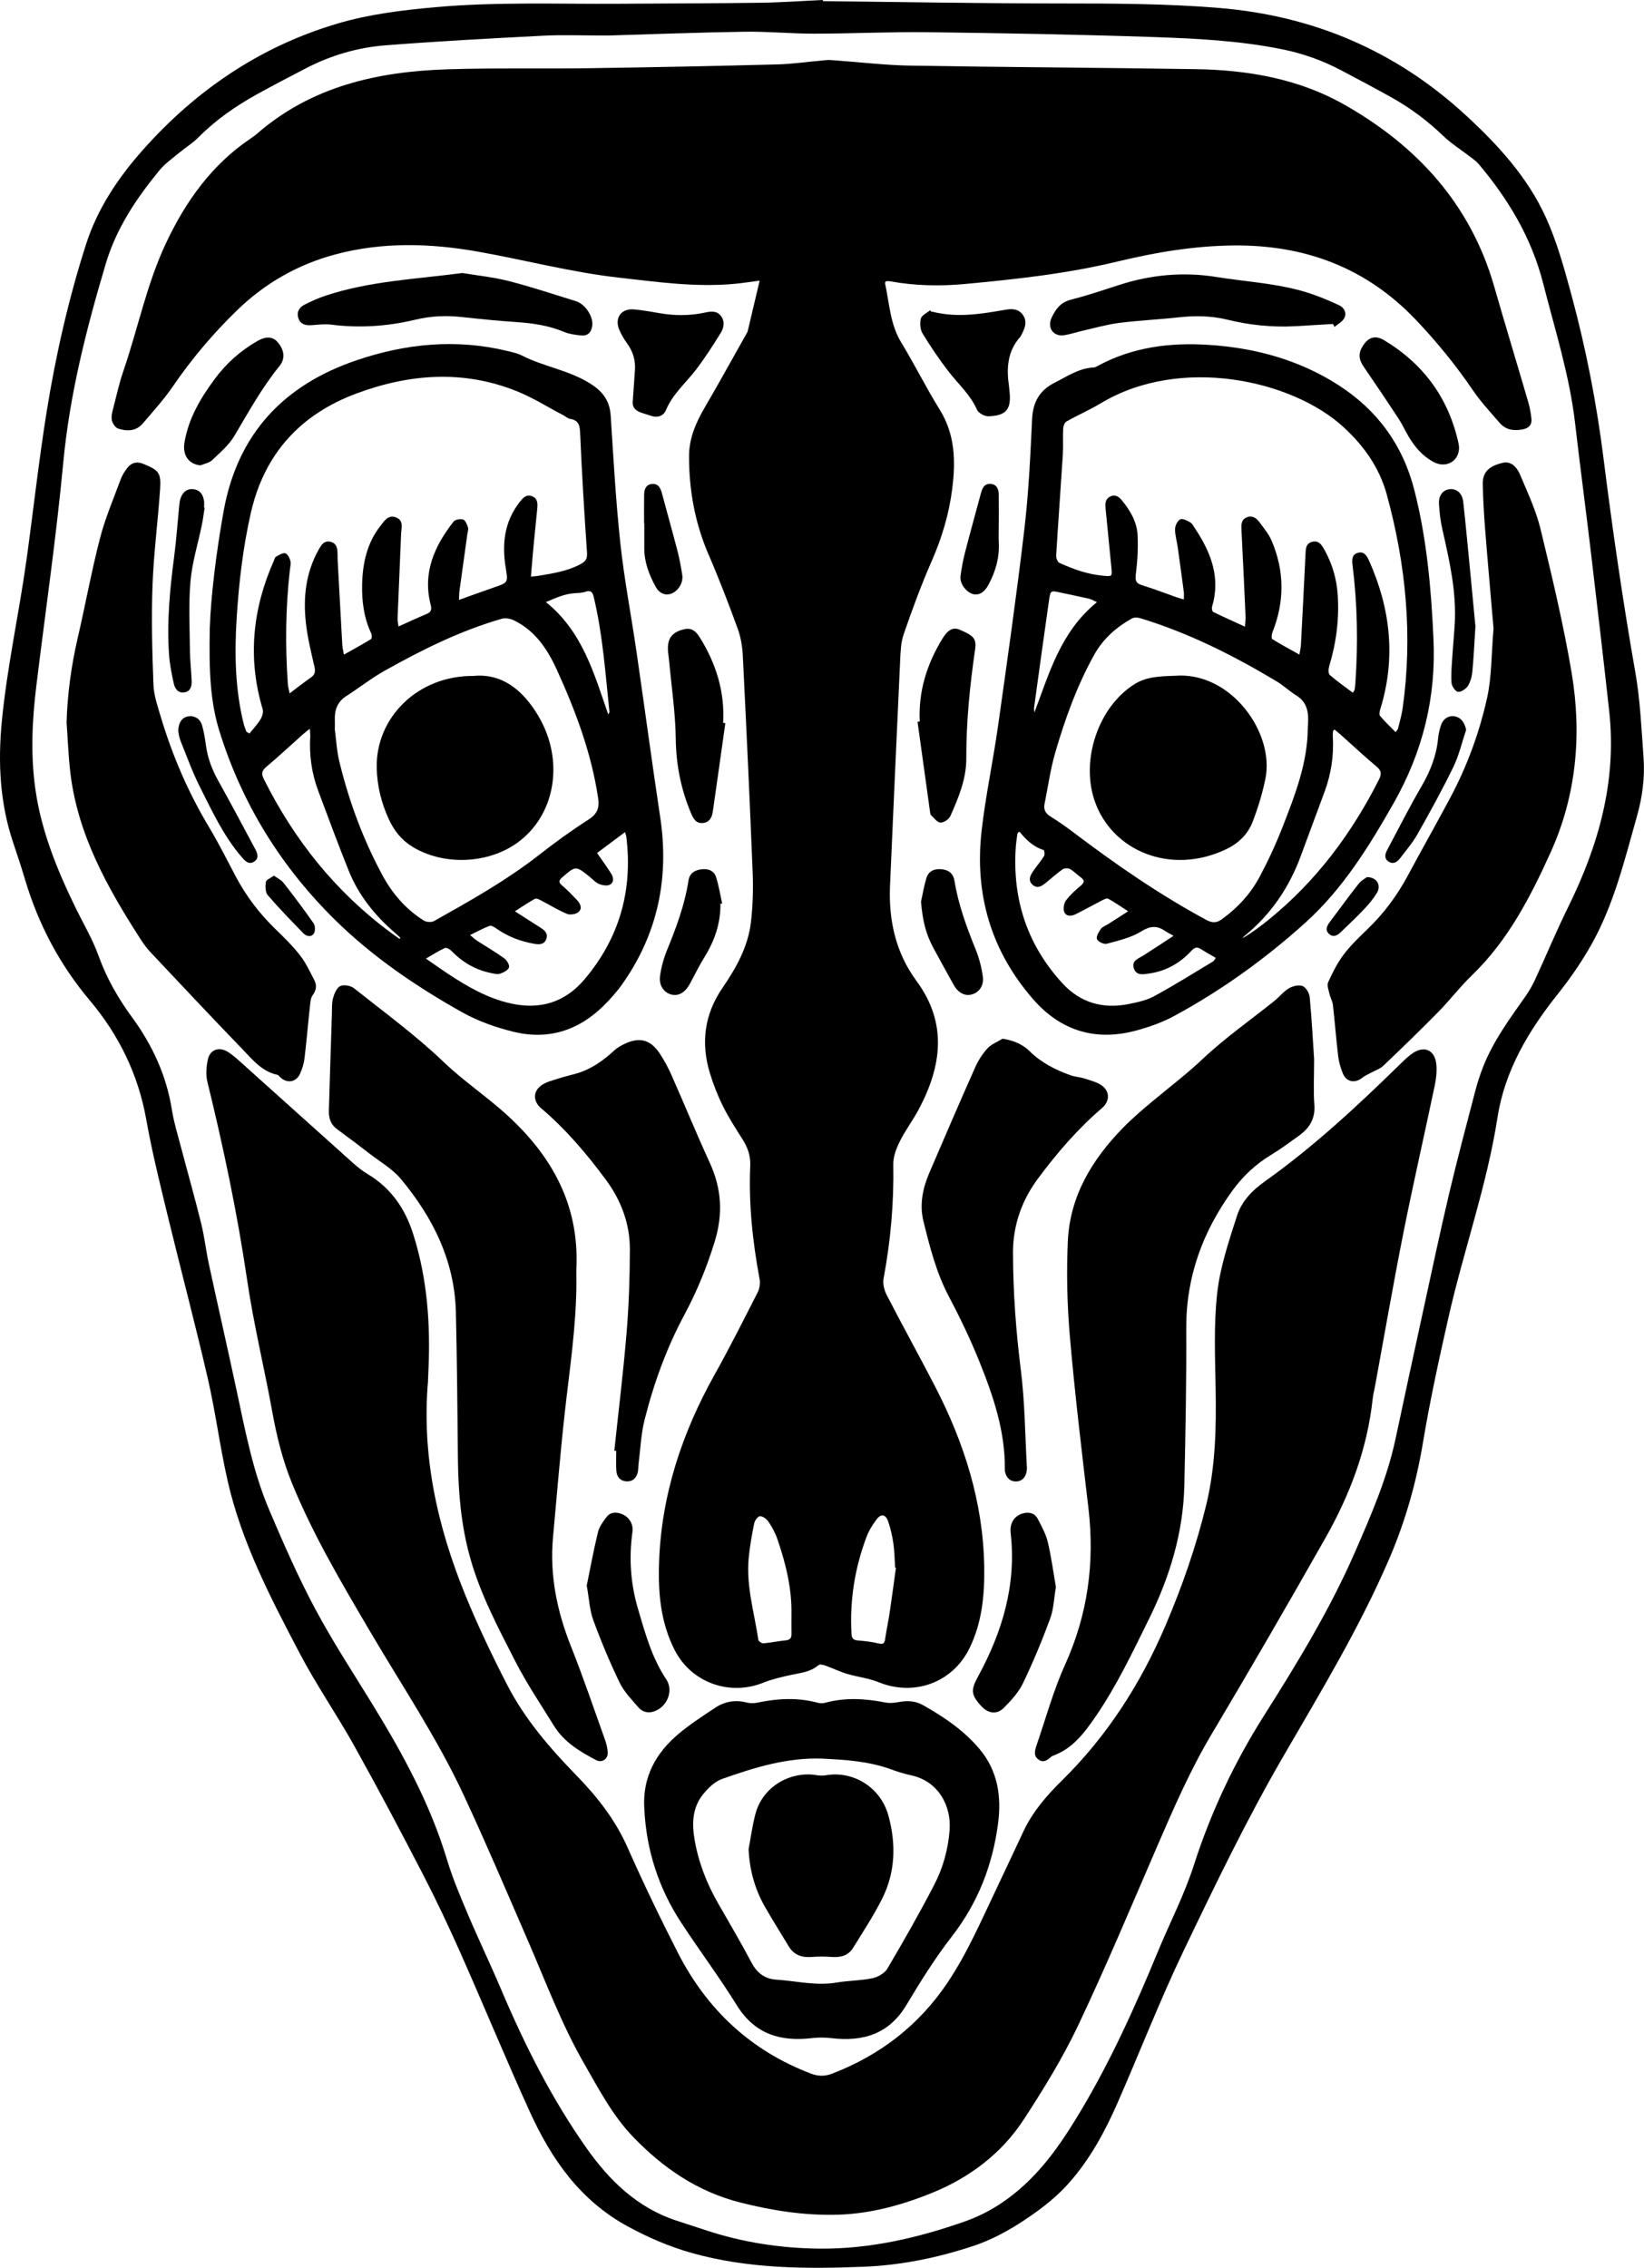 <?xml version="1.0" encoding="UTF-8"?>
<svg id="Layer_1" data-name="Layer 1" xmlns="http://www.w3.org/2000/svg" viewBox="0 0 652.42 900">
  <path d="M326.56.45c31.74.34,63.49.93,95.23.93,20.67,0,41.31.07,61.92,1.77,37.43,3.08,70.11,16.96,97.85,42.46,12.94,11.89,24.72,24.77,31.99,40.84,4.38,9.69,7.24,20.14,10.04,30.46,5.76,21.26,9.99,42.88,12.73,64.72,3.59,28.58,7.72,57.05,12.7,85.43,1.93,10.99,2.37,22.25,3.21,33.4.61,7.98-.45,15.88-2.63,23.57-4.87,17.2-9.06,34.7-17.85,50.46-3.89,6.97-8.48,13.65-13.45,19.89-11.67,14.66-21.1,30.33-24.03,49.17-4.21,27.03-13.46,52.8-19.47,79.38-3.71,16.41-7.32,32.87-10.08,49.46-2.67,16.07-7.05,31.51-13.49,46.43-11.78,27.31-27.12,52.64-42.01,78.31-14.42,24.86-26.96,50.87-39.4,76.82-9.54,19.91-17.51,40.55-26.4,60.78-4.94,11.24-10.81,22.05-18.95,31.32-3.8,4.33-8.29,8.21-12.97,11.58-7.75,5.59-15.87,10.57-25.1,13.65-14.26,4.75-28.86,7.73-43.82,8.31-22.88.9-45.76.8-68.08-5.48-8.84-2.49-17.2-6.09-25.35-10.52-18.96-10.29-30.39-26.8-38.96-45.65-9.46-20.8-18.16-41.95-27.43-62.84-4.69-10.57-9.64-21.05-14.95-31.32-8.83-17.07-17.84-34.06-27.19-50.85-6.93-12.44-15.09-24.22-21.7-36.82-11.51-21.93-23.04-43.98-28.58-68.4-3.07-13.51-4.8-27.33-7.92-40.83-5.03-21.8-10.79-43.42-16.06-65.17-3.01-12.45-6.1-24.9-8.34-37.5-3.18-17.86-10.9-33.53-22.38-47.17-12.01-14.27-20.38-30.2-25.69-47.92-1.45-4.86-3.02-9.68-4.65-14.48C-.04,318.86-.87,302.77.73,286.21c2.08-21.57,6.82-42.69,9.79-64.09,2.71-19.52,4.85-39.12,7.97-58.57,3.61-22.49,8.65-44.7,15.6-66.44,4.58-14.32,12.75-26.51,22.6-37.6,21.18-23.84,46.72-41.17,77.46-50.22,12.49-3.68,25.42-5.24,38.42-6.42,24.36-2.21,48.75-1.21,73.12-1.38,18.74-.13,37.48-.14,56.22-.4,8.22-.11,16.43-.72,24.64-1.1,0,.15,0,.3.01.45ZM241.61,14.1c-10.76,0-18.34-.33-25.87.06-21,1.09-42.01,2.19-62.98,3.85-11.02.87-21.62,4.02-31.51,9.17-6.45,3.35-12.9,6.71-19.26,10.23-8.48,4.7-16.39,10.19-23.26,17.12-2.34,2.36-5.25,4.12-7.82,6.26-2.62,2.18-5.49,4.19-7.62,6.78-9.16,11.15-17.13,23.03-21.31,37.07-7.71,25.88-14.34,51.9-16.88,78.98-2.77,29.61-7.08,59.07-10.69,88.6-1.68,13.73-2.31,27.53-.34,41.22,2.37,16.44,8.56,31.71,15.8,46.56,3.14,6.45,6.85,12.69,9.27,19.4,3.19,8.85,7.72,16.75,13.24,24.29,8.07,11.01,13.7,23.16,15.85,36.82.77,4.9,2.26,9.68,3.52,14.49,2.68,10.17,5.56,20.3,8.08,30.51,1.31,5.28,1.89,10.74,3.04,16.06,3.64,16.82,7.47,33.61,11.07,50.44,3.42,16,6.48,32.13,12.91,47.26,5.65,13.29,11.46,26.57,18.26,39.28,7.11,13.3,15.44,25.96,23.32,38.84,11.76,19.23,22.43,38.93,28.98,60.68,2.25,7.48,5.35,14.74,8.4,21.95,4.18,9.86,8.83,19.52,13.01,29.38,9.36,22.08,20.09,43.45,33.92,63.07,9.04,12.83,20.08,23.63,35.53,28.75,3.99,1.32,8,2.61,12,3.92,14.57,4.81,29.62,7.1,44.88,7.25,19.92.2,39.08-4.21,57.81-10.81,9.49-3.35,17.54-8.68,24.78-15.61,8.46-8.11,14.84-17.71,20.81-27.66,12.19-20.32,21.9-41.84,30.92-63.71,4.74-11.49,10.53-22.61,14.32-34.4,6.76-21.04,16.08-40.78,27.83-59.34,13.32-21.03,26.21-42.18,36.2-65.12,6.36-14.61,12.68-29.08,16-44.73,3.62-17.02,7.3-34.03,11.01-51.04,3.38-15.51,6.66-31.04,10.31-46.48,3.21-13.59,6.82-27.08,10.34-40.59.84-3.23,1.88-6.43,3.1-9.54,4.04-10.25,10.53-19.05,16.81-27.97,1.48-2.09,2.76-4.36,3.84-6.69,4.41-9.54,8.43-19.27,13.08-28.69,12.14-24.57,19.36-50.12,16.3-77.82-2.33-21.11-4.79-42.2-7.29-63.28-2.02-17-4.28-33.98-6.25-50.99-2.19-18.92-7.96-36.98-12.63-55.33-4.61-18.12-13.81-33.48-25.66-47.53-.97-1.15-2.28-2.02-3.48-2.95-3.55-2.74-7.4-5.16-10.62-8.24-6.12-5.88-12.82-10.91-20.19-15.05-6.67-3.75-13.44-7.32-20.2-10.89-7.31-3.87-15.02-6.64-23.15-8.31-17.14-3.51-34.55-4.35-51.93-4.94-29.63-.99-59.28-1.53-88.92-1.9-15-.19-30.01.56-45.02.58-9.27.01-18.54-.91-27.8-.77-19.03.3-38.05,1.03-53.87,1.5Z" style="fill: #000; stroke-width: 0px;"/>
  <path d="M301.45,111.38c-3.71.49-6.53.93-9.36,1.21-15.66,1.54-31.09-.66-46.6-2.42-18.88-2.14-37.21-7.01-55.84-10.31-18.86-3.34-37.86-3.92-56.65,1.13-14.92,4.01-27.89,11.44-38.96,22.19-9.5,9.22-17.99,19.27-25.48,30.22-3.54,5.17-7.81,9.85-11.88,14.65-2.64,3.12-6.28,3.17-9.76,2.05-1.16-.37-2.37-2.2-2.57-3.52-.26-1.7.34-3.59.78-5.34,1.18-4.63,2.23-9.32,3.78-13.84,5.8-16.9,9.28-34.57,16.94-50.86,7.83-16.65,18.21-31.2,33.69-41.64.79-.53,1.59-1.08,2.31-1.7,21.67-18.93,47.88-24.78,75.58-25.69,18.73-.61,37.5-.17,56.24-.44,24.87-.36,49.73-.85,74.59-1.5,6.57-.17,13.11-1.16,19.67-1.72,1.13-.1,2.29.03,3.43.11,10,.72,19.99,1.93,30,2.09,37.78.63,75.56.79,113.34,1.4,20.43.33,40.52,3.8,58.38,13.85,28.99,16.32,50.44,39.51,59.88,72.36,4.38,15.26,9.01,30.45,13.46,45.69.64,2.19,1.08,4.47,1.32,6.74.27,2.47-.98,3.85-3.52,4.33-3.56.68-6.72.17-9.14-2.65-3.6-4.19-7.42-8.26-10.51-12.81-6.75-9.93-14.27-19.15-22.52-27.86-19.77-20.87-44.2-29.99-72.64-29.68-15.62.17-30.82,2.72-45.93,6.37-19.95,4.81-40.31,7.05-60.7,8.93-9.93.92-19.88.68-29.74-1.11-.45-.08-.94-.01-1.44-.01-.15.27-.43.55-.39.75,1.76,7.97,2,16.29,6.47,23.61,5.32,8.73,9.86,17.94,15.25,26.62,6.12,9.86,6.34,20.41,4.97,31.33-1.26,10.04-4.11,19.57-8.2,28.86-4.15,9.44-7.69,19.17-11.07,28.92-1.16,3.35-1.25,7.14-1.42,10.75-1.39,29.62-2.69,59.25-4,88.88-.61,13.79,2.19,26.7,10.49,37.97,12.41,16.85,9.99,33.86.9,50.98-2.28,4.3-5.28,8.23-7.45,12.58-1.4,2.81-2.7,6.09-2.65,9.14.28,15.28-1.04,30.37-3.85,45.38-.38,2.05.24,4.63,1.22,6.54,6.27,12.15,12.9,24.11,19.18,36.25,11.61,22.46,19.13,46.11,19.54,71.6.18,11.14-.85,22.22-5.9,32.46-6.72,13.62-21.95,19.09-35.99,13.39-4.02-1.63-8.49-2.1-12.68-3.36-2.88-.86-5.6-2.23-8.44-3.24-.87-.31-2.27-.62-2.77-.18-3.17,2.76-7.11,3.06-10.93,3.89-3.71.81-7.47,1.67-10.98,3.08-13.33,5.36-28.45.01-35.07-12.79-5.68-10.97-6.69-22.9-6.28-34.93.91-26.76,9.09-51.4,22.1-74.65,5.97-10.68,11.47-21.63,17.02-32.53.76-1.5,1.1-3.57.79-5.22-2.81-14.91-4.38-29.9-3.72-45.09.17-3.89-1.05-7.28-3.12-10.53-2.72-4.27-5.48-8.56-7.73-13.08-2.08-4.17-3.79-8.58-5.15-13.04-3.7-12.05-2.19-23.46,5.02-33.95,5.47-7.96,10.14-16.37,11.26-26.1.75-6.52.94-13.18.67-19.74-1.14-28.68-2.49-57.35-3.91-86.01-.18-3.58-.8-7.29-2.02-10.65-3.61-9.87-7.37-19.71-11.54-29.35-5.42-12.53-7.79-25.57-7.77-39.11.01-7.01,2.65-13.19,6.14-19.16,5.69-9.74,11.12-19.63,16.66-29.45.19-.33.41-.67.49-1.03,1.54-6.47,3.06-12.94,4.73-20.03ZM355.54,622.14c-.11-.02-.22-.05-.33-.07-.2-3.14-.21-6.32-.66-9.42-.44-3-1.09-6.03-2.1-8.88-1.01-2.85-2.78-3.15-4.6-.76-1.66,2.17-3.12,4.62-4.07,7.17-4.6,12.32-6.6,25.08-5.87,38.25.1,1.81.79,2.47,2.58,2.61,2.75.22,5.51.55,8.19,1.19,1.85.44,2.35-.08,2.59-1.8.5-3.49,1.27-6.95,1.79-10.44.89-5.94,1.67-11.89,2.49-17.84ZM314.08,641.26c.29-10.59-2.21-20.69-5.62-30.59-.83-2.41-2.12-4.72-3.55-6.84-.7-1.04-2.22-2.13-3.34-2.11-.81.02-2.06,1.75-2.28,2.89-.92,4.57-1.75,9.19-2.18,13.83-1.03,11.04,2.25,21.62,3.84,32.38.08.57,1.39,1.41,2.07,1.35,2.94-.25,5.84-.88,8.78-1.17,1.72-.17,2.33-.95,2.3-2.57-.05-2.39-.01-4.78-.01-7.17Z" style="fill: #000; stroke-width: 0px;"/>
  <path d="M169.87,547.99c-2.6,29.6,3.68,57.72,14.74,84.89,4.97,12.2,10.68,24.15,16.71,35.86,6.98,13.54,16.89,25.03,27.46,35.88,8.28,8.5,15.41,17.6,20.28,28.6,6.23,14.08,12.92,27.97,19.92,41.68,11.54,22.6,28.94,38.96,52.87,48.04,2.84,1.08,5.49,1.13,8.34.03,19.03-7.32,34.46-19.18,45.85-36.17,8.03-11.98,13.64-25.21,19.83-38.14,3.51-7.33,6.9-14.73,10.38-22.07,3.66-7.73,9.22-14.11,15.22-20.01,17.99-17.73,31.26-38.48,41.13-61.64,6.62-15.54,12.13-31.38,16.11-47.79,3.64-15.03,3.98-30.27,3.72-45.62-.21-12.8-.8-25.72.62-38.38,1.17-10.42,4.65-20.67,7.88-30.75,1.79-5.58,6.05-10.01,10.87-13.44,19.17-13.62,36.35-29.53,53.12-45.93,1.71-1.67,3.4-3.39,5.32-4.79,4.81-3.51,9.21-1.67,9.78,4.23.27,2.78-.09,5.72-.67,8.48-4.11,19.56-8.58,39.05-12.48,58.65-3.97,19.98-7.43,40.05-11.11,60.09-.35,1.88-.83,3.75-1.04,5.64-2.13,19.76-9.05,37.96-18.74,55.06-14.8,26.13-29.85,52.12-45.21,77.93-8.3,13.96-14.76,28.73-21.18,43.57-10.37,23.97-20.44,48.08-31.61,71.68-6.19,13.08-13.86,25.56-21.78,37.7-8.74,13.4-21.49,22.93-36.03,28.88-12.01,4.91-24.82,8.48-38.11,8.79-12.95.31-25.49-1.61-38.15-4.82-17.2-4.35-30.77-13.73-42.67-26.08-8.15-8.46-13.58-18.92-19.4-29.04-9.1-15.82-15.41-32.9-22.65-49.56-8.27-19.04-16.38-38.16-25.14-56.97-10.55-22.68-24.52-43.46-37.17-64.98-11.24-19.13-22.58-38.23-31-58.85-3.7-9.07-6.04-18.5-7.79-28.15-3.16-17.51-7.42-34.84-10-52.42-3.9-26.55-9.41-52.72-15.79-78.75-.69-2.83-.42-6.11.23-9,.81-3.61,4.19-4.94,7.43-3.13,2.21,1.24,4.13,3.06,6.04,4.77,14.74,13.21,29.43,26.47,44.18,39.67,1.78,1.59,3.68,3.09,5.72,4.31,9.25,5.54,14.85,13.65,18.09,23.86,5.59,17.6,6.86,35.61,6.04,53.89-.06,1.43-.13,2.87-.19,4.3Z" style="fill: #000; stroke-width: 0px;"/>
  <path d="M568.86,253.39c1.13,23.3-4.24,44.99-15.74,65.25-9.81,17.28-20.23,34.15-35.13,47.58-15.89,14.32-33.2,26.79-52.04,36.99-4.66,2.52-9.82,4.34-14.95,5.74-16.13,4.4-30,.2-40.97-12.35-16.73-19.16-23.34-41.72-20.49-66.82,1.57-13.86,4.53-27.56,6.49-41.39,3.68-26.04,7.39-52.09,10.47-78.21,1.71-14.52,2.4-29.18,3.08-43.79.31-6.77,2.93-11.46,8.9-14.48,5.01-2.53,9.71-5.83,15.61-6.08.45-.02.92-.27,1.33-.49,13.91-7.64,28.96-9.49,44.49-8.46,18.33,1.22,35.63,5.93,51.23,15.94,15.42,9.9,25.52,23.73,30.09,41.49,4.98,19.37,6.73,39.18,7.63,59.07ZM536.86,274.92c.45-.74.69-.97.73-1.22.13-.85.22-1.7.28-2.56,1.12-15.69.81-31.35-1.13-46.97-.25-1.99-.26-4.07,2.07-4.76,2.48-.74,3.6,1.11,4.47,3.04,8.57,19.12,10.74,38.73,4.49,58.98-.27.86-.53,2.19-.09,2.71,1.87,2.22,4,4.21,6.16,6.41.53-.74.86-1.01.94-1.34.65-2.69,1.46-5.37,1.85-8.1,4.07-28.76,1.33-57.06-6.31-84.92-2.9-10.55-9.04-19.27-17.15-26.69-20.62-18.88-64.87-28.37-96.29-9.48-4.41,2.65-9.16,4.71-13.64,7.24-.75.42-1.27,1.82-1.32,2.79-.17,3.43.08,6.89-.14,10.32-.84,13.36-1.83,26.7-2.64,40.06-.06.98.53,2.6,1.26,2.94,5.55,2.53,11.24,4.58,17.42,5.12,3.44.3,3.59.41,3.24-3.17-.76-7.9-1.54-15.8-2.33-23.7-.2-1.94,0-3.74,1.98-4.63,2.04-.92,3.45.27,4.67,1.77,3.2,3.94,5.76,8.35,6.05,13.4.3,5.29-.06,10.67-.7,15.93-.32,2.64.32,3.5,2.67,4.22,4.57,1.4,9.03,3.15,13.54,4.73.85.3,1.72.51,2.87.85,0-1.28.09-2.12-.01-2.94-.79-5.97-1.59-11.94-2.44-17.91-.33-2.37-1.09-4.72-1.04-7.07.02-1.36.95-3.28,2.04-3.85.9-.47,2.76.47,3.97,1.17.84.48,1.34,1.59,1.93,2.46,6.31,9.48,10.22,19.48,6.73,31.1-.18.59.06,1.79.46,1.99,3.98,1.96,8.04,3.77,12.61,5.86.12-1.81.29-2.91.24-4-.51-11.46-1.04-22.91-1.62-34.37-.1-2-.17-3.97,1.94-4.95,2.24-1.04,3.95.18,5.2,1.87,1.76,2.37,3.71,4.72,4.85,7.4,5.11,12,5.14,24.13.3,36.28-.33.82-.48,2.46-.08,2.71,3.36,2.09,6.87,3.95,10.78,6.14.26-1.65.54-2.74.6-3.83.63-11.93,1.23-23.86,1.81-35.8.1-2.15.04-4.46,2.65-5.12,2.73-.7,3.89,1.39,4.98,3.37,2.99,5.45,4.72,11.27,5.15,17.48.68,9.75-.57,19.27-3.4,28.62-.31,1.04-.37,2.82.24,3.35,2.85,2.49,5.97,4.66,9.18,7.08ZM519,288.74c.05-.86.12-1.72.14-2.58.11-4.12-.74-7.71-4.62-10.1-2.76-1.7-5.14-4.01-7.91-5.67-17.18-10.29-34.99-19.27-54.24-25.09-.99-.3-2.4-.3-3.25.18-6.25,3.53-11.44,8.12-15,14.56-6.74,12.22-11.46,25.24-15.33,38.56-1.93,6.67-2.89,13.62-4.26,20.44-.45,2.23.36,3.77,2.36,5,3.08,1.91,6.07,4,8.96,6.19,16.86,12.77,34.2,24.78,52.86,34.84,2.4,1.29,4.07,1.28,6.21-.27,6.22-4.52,11.35-10.06,14.94-16.79,3.36-6.31,6.4-12.84,9-19.5,5.01-12.82,10.08-25.68,10.14-39.79ZM404.16,330.21c-.16.29-.38.52-.42.78-.24,1.8-.52,3.6-.64,5.41-1.36,20.6,4.6,38.73,18.65,53.96,7.06,7.65,16.02,10.14,26.15,8.1,3.45-.69,7.07-1.44,10.1-3.09,7.96-4.33,15.64-9.15,23.42-13.82.41-.25.63-.82,1.05-1.41-2.08-1.22-4-2.27-5.84-3.45-1.57-1.01-2.54-.75-3.86.69-4.48,4.84-10,7.98-16.58,8.94-2.3.34-5.15,1.05-6.2-1.95-1.08-3.11,1.77-3.92,3.76-5.18,3.84-2.42,7.61-4.94,11.98-7.8-1.64-.94-2.56-1.37-3.39-1.94-3.26-2.26-5.94-1.98-9.52.23-4.03,2.48-8.97,3.6-13.63,4.87-1.11.3-3.42-.82-3.85-1.84-.41-.99.67-2.87,1.52-4.03.69-.93,2.03-1.38,3.08-2.05,2.38-1.53,4.77-3.06,7.76-4.98-3.01-1.94-5.4-3.62-7.94-5-.55-.3-1.74.33-2.53.74-3.48,1.78-6.89,3.7-10.39,5.44-1.66.82-3.77.94-4.5-.93-.5-1.27-.13-3.44.71-4.57,1.62-2.2,3.75-4.08,5.87-5.85,1.57-1.31,1.49-2.19-.04-3.32-1.46-1.08-2.74-2.44-4.31-3.31-.73-.41-2.2-.32-2.89.16-2.34,1.65-4.47,3.59-6.7,5.39-1.55,1.25-3.26,2.4-5.13.79-1.99-1.72-1.06-3.68.12-5.4,1.39-2.05,3.04-3.93,4.35-6.03.37-.58.15-2.32-.14-2.41-4.06-1.25-6.91-4.01-9.49-7.17-.03-.04-.18.01-.55.05ZM529.59,289.51c-.36.41-.57.54-.59.69-.06.66-.12,1.33-.08,1.98.47,7.56-.63,14.89-3.25,21.99-3.18,8.61-6.36,17.23-9.57,25.84-4.64,12.46-11.9,23.07-22.27,31.48-.29.24-.5.58-.74.87,3.87-2.27,7.37-4.91,10.76-7.68,18.63-15.19,32.63-34.01,43.42-55.36,1.08-2.14.95-3.49-1.01-5.13-4.92-4.1-9.59-8.5-14.37-12.76-.74-.66-1.54-1.28-2.3-1.91ZM435.33,238.99c-1.35-.62-2.15-1.15-3.03-1.36-3.88-.89-7.78-1.67-11.67-2.51-3.58-.77-3.75-.81-4.29,2.87-2.06,14.25-4,28.52-5.96,42.79-.09.65.08,1.34.12,2.01,5.94-15.81,10.49-32.18,24.82-43.81Z" style="fill: #000; stroke-width: 0px;"/>
  <path d="M83.28,248.82c.38-11.66,2.39-28.82,5.45-45.9,5.52-30.73,23.84-50.15,52.85-59.97,19.57-6.63,39.56-8.58,59.89-3.63,1.95.47,3.97.92,5.73,1.82,9,4.57,19.32,5.87,27.87,11.63,4.53,3.05,6.92,6.71,7.28,12.17,1.1,16.89,2.02,33.81,3.83,50.63,1.54,14.34,4.3,28.55,6.38,42.84,3.2,21.95,6.13,43.94,9.44,65.87,3.64,24.09-.93,46.24-15.02,66.23-2.19,3.11-4.77,6-7.48,8.67-9.94,9.81-21.95,13.61-35.51,10.34-7.07-1.71-14.21-4.22-20.54-7.76-18.14-10.17-35.41-21.9-50.26-36.47-21.56-21.15-37.19-46.3-46.16-75.28-3.56-11.51-4.14-23.51-3.77-41.2ZM210.7,228.84c1.43-.15,2.18-.19,2.92-.31,5.52-.95,11-1.72,16.2-4.34,2.71-1.37,3.31-2.33,3.12-5.16-1.07-15.45-2.01-30.91-2.68-46.38-.14-3.28-.18-5.81-4.08-6.44-.89-.14-1.67-.91-2.51-1.35-6.18-3.24-12.14-7.02-18.58-9.61-21.24-8.54-42.62-6.9-63.61.9-22.29,8.29-36.63,23.96-41.96,47.49-3.12,13.76-4.73,27.71-5.61,41.76-.87,14.09-.62,28.12,2.81,41.92.26,1.05.71,2.05,1.07,3.08.4.24.79.48,1.19.71,1.48-1.85,3.14-3.59,4.37-5.6.69-1.13,1.24-2.87.89-4.05-6.07-20.28-4.02-39.9,4.48-59.04.23-.52.4-1.25.82-1.48,1.16-.63,2.56-1.6,3.64-1.37.88.19,1.75,1.83,2.05,2.97.3,1.13-.06,2.46-.2,3.69-1.72,15.06-1.86,30.16-.8,45.27.07,1.06.39,2.09.69,3.69,3.14-2.36,5.73-4.43,8.45-6.31,1.72-1.19,1.84-2.46,1.39-4.41-1.31-5.67-2.71-11.37-3.36-17.14-1.14-10.05-.11-19.88,4.93-28.95,1.1-1.98,2.23-4.08,4.97-3.33,2.55.7,2.62,2.99,2.66,5.15.01.67,0,1.34.03,2.01.61,11.26,1.21,22.53,1.85,33.79.06,1.09.36,2.17.64,3.8,3.88-2.19,7.37-4.09,10.76-6.17.37-.23.39-1.61.09-2.23-2.94-6.22-3.78-12.83-3.62-19.58.2-8.38,1.95-16.35,7.27-23.13,1.56-1.99,3.14-4.61,6.27-3.31,3.05,1.27,2.02,4.14,1.92,6.55-.47,11.18-.95,22.35-1.4,33.53-.04.89.2,1.79.37,3.17,3.99-1.79,7.5-3.45,11.09-4.93,1.92-.79,2.16-1.79,1.66-3.77-3.24-12.67,1.52-23.26,9.12-32.94.65-.82,2.72-1.18,3.8-.8.91.32,1.52,1.96,1.91,3.13.25.74-.12,1.69-.24,2.54-1.05,7.58-2.12,15.16-3.16,22.74-.13.97-.1,1.97-.17,3.48,5.01-1.79,9.47-3.44,13.96-4.98,5.56-1.91,5.54-1.87,4.58-7.77-1.54-9.42-.57-18.32,5.57-26.12,1.22-1.55,2.52-3.11,4.76-2.32,2.39.85,2.39,2.94,2.18,5.04-.48,4.76-.97,9.52-1.42,14.28-.38,4.06-.71,8.14-1.09,12.64ZM132.88,289.55c.54,4.03.75,8.38,1.75,12.53,3.8,15.77,9.41,30.91,17.1,45.2,3.94,7.33,9.31,13.56,16.43,18.04,1.04.65,3.07.8,4.1.21,14.33-8.05,28.67-16.09,41.68-26.26,6.32-4.94,12.84-9.68,19.59-14,3.46-2.22,4.41-4.58,3.84-8.48-2.65-17.88-8.92-34.56-16.34-50.88-3.74-8.23-8.62-15.62-17.11-19.73-1.37-.66-3.3-1.04-4.71-.64-16.46,4.72-31.69,12.31-46.55,20.64-5.31,2.98-10.14,6.8-15.28,10.1-3.57,2.3-4.66,5.6-4.5,9.58.05,1.14,0,2.29,0,3.69ZM169.02,380.42c3.19,2.21,5.8,4.08,8.47,5.85,7.84,5.19,15.91,9.9,25.25,11.97,11.62,2.57,21.47-.44,29.17-9.52,13.89-16.37,19.26-35.33,16.65-56.59-.09-.7-.39-1.37-.54-1.88-3.83,2.86-7.49,5.58-11.08,8.27,1.85,2.67,3.75,5.29,5.5,8.01,1.01,1.56,1.39,3.59-.4,4.56-1.11.6-3.05.24-4.37-.3-1.36-.55-2.43-1.82-3.62-2.78-5.59-4.52-5.54-4.47-10.98.22-1.57,1.36-1.3,2.09.14,3.31,2.04,1.72,3.89,3.67,5.73,5.61,1.34,1.41,2.3,3.37.64,4.8-1.02.88-3.31,1.25-4.56.73-3.51-1.44-6.77-3.5-10.16-5.25-.79-.41-1.98-1.04-2.54-.74-2.55,1.37-4.95,3.03-7.98,4.96,3.79,2.43,6.98,4.48,10.17,6.51,1.72,1.1,3.17,2.43,2.22,4.67-.88,2.06-2.73,2.07-4.65,1.73-5.45-.94-10.5-2.81-15.04-6.04-.81-.57-2.07-1.34-2.77-1.08-2.51.93-4.88,2.26-7.72,3.64,1.29,1.06,1.96,1.73,2.74,2.23,3.61,2.33,7.34,4.5,10.82,7.01,1.04.75,2.21,2.72,1.88,3.61-.41,1.14-2.18,2.05-3.55,2.49-1.08.35-2.46-.03-3.67-.28-6.19-1.26-11.36-4.35-15.73-8.88-.6-.62-1.94-1.29-2.53-1.02-2.39,1.09-4.61,2.53-7.48,4.18ZM158.54,372.62c.12-.15.23-.3.35-.45-.66-.61-1.3-1.23-1.98-1.82-8.02-6.89-14.57-14.95-18.53-24.81-4.21-10.46-8.11-21.05-12.07-31.61-2.62-6.99-3.64-14.24-3.19-21.69.05-.79-.08-1.59-.16-3.04-1.31,1.06-2.12,1.66-2.87,2.33-4.78,4.26-9.45,8.65-14.36,12.76-1.84,1.54-2.1,2.76-1.06,4.84,12.03,24.09,28.36,44.62,50.06,60.73,1.26.94,2.55,1.84,3.82,2.76ZM241.39,283.55c.33-.67.49-.84.47-.99-1.61-15.29-2.65-30.66-6.25-45.69-.5-2.07-1.26-2.72-3.36-2-1.32.45-2.81.46-4.23.55-3.96.25-7.42,1.86-11.37,3.52,14.5,11.71,19.05,28.21,24.73,44.61Z" style="fill: #000; stroke-width: 0px;"/>
  <path d="M521.51,419.99c0,7.57-.33,13.05.09,18.47.42,5.44-1.88,9.18-6,12.16-3.64,2.63-7.25,5.33-11.09,7.65-6.17,3.72-11.26,8.48-15.47,14.3-11.78,16.28-18.35,34.18-18.27,54.52.09,20.75-.3,41.52-.76,62.27-.42,18.79-5.74,36.36-14.02,53.12-6.48,13.12-12.73,26.36-21.03,38.49-4.53,6.62-9.21,12.99-17.17,15.85-.18.06-.36.16-.5.28-1.49,1.27-3.06,2.67-5.08,1.27-2.2-1.52-1.52-3.77-.84-5.76,3.66-10.67,6.64-21.65,11.27-31.88,9.04-19.96,11.85-40.56,9.31-62.16-2.65-22.61-5.38-45.22-7.35-67.89-1.1-12.64-1.41-25.44-.83-38.11.81-17.87,9.61-32.39,21.84-44.92,3.66-3.76,7.68-7.19,11.71-10.56,6.65-5.55,13.52-10.75,19.87-16.75,8.92-8.43,19.11-15.53,28.71-23.25,1.93-1.55,3.5-3.65,5.59-4.87,1.54-.9,3.96-1.49,5.46-.89,1.35.54,2.66,2.82,2.81,4.45.82,8.76,1.28,17.55,1.72,24.22Z" style="fill: #000; stroke-width: 0px;"/>
  <path d="M228.75,508.88c-.05,17.66-2.78,35.07-4.71,52.56-1.78,16.16-3.07,32.37-4.57,48.56-1.4,15.11,1.57,29.43,7.15,43.46,4.84,12.16,9.03,24.58,13.45,36.91.55,1.52.93,3.14,1.09,4.75.3,2.9-2.15,4.67-4.62,3.38-6.47-3.39-12.7-7.15-16.67-13.56-5.28-8.53-10.91-16.9-15.47-25.82-6.73-13.18-13.7-26.27-17.76-40.69-3.63-12.86-4.76-25.91-4.91-39.16-.22-19.51-.34-39.03-.81-58.54-.49-20.33-9.11-37.56-21.81-52.82-3.4-4.08-8.34-6.89-12.63-10.21-4.22-3.27-8.48-6.48-12.79-9.64-2.52-1.85-3.25-4.42-3.17-7.3.37-12.81.78-25.61,1.2-38.42.07-2.1-.08-4.29.47-6.27.49-1.78,1.46-4.09,2.87-4.75,1.41-.66,4.12-.16,5.43.88,12.04,9.56,24.52,18.68,35.6,29.28,8.12,7.78,17.43,13.92,25.64,21.5,17.55,16.19,28.04,35.39,27.03,59.88-.08,2.01-.01,4.02-.01,6.03Z" style="fill: #000; stroke-width: 0px;"/>
  <path d="M26.43,286.64c.33-11.28,1.84-22.32,4.37-33.27,3.06-13.23,5.49-26.61,8.88-39.74,2.07-8.01,5.38-15.71,8.25-23.5.58-1.58,1.56-3.08,2.6-4.43,1.65-2.13,3.77-2.67,6.37-1.6,6.11,2.52,7.07,3.47,6.63,10.03-.86,12.78-2.55,25.52-3.01,38.3-.47,13.07-.12,26.18.37,39.25.16,4.31,1.67,8.62,2.92,12.82,4.59,15.36,10.88,29.99,19.15,43.77,3.78,6.31,7.09,12.9,10.52,19.42,4.13,7.86,9.42,14.81,15.79,21,3.43,3.33,6.88,6.7,9.8,10.45,2.31,2.97,3.94,6.5,5.68,9.87,1.03,1.99.81,3.96-.64,5.91-.73.98-.9,2.47-1.04,3.76-.78,7.12-1.38,14.27-2.23,21.38-.25,2.06-.9,4.13-1.75,6.03-1.51,3.39-4.99,4-7.77,1.56-.43-.38-.8-1.01-1.28-1.11-5.96-1.24-9.61-5.77-13.48-9.78-12.33-12.79-24.5-25.74-36.67-38.68-1.5-1.59-2.84-3.38-4.03-5.22-13.1-20.37-24.92-41.32-27.91-65.95-.82-6.72-1.03-13.52-1.53-20.28Z" style="fill: #000; stroke-width: 0px;"/>
  <path d="M592.71,249.45c-1.02-11.95-2.25-25.65-3.34-39.36-.47-5.91-.78-11.83-.94-17.76-.13-4.83,2.25-7.29,7.83-8.64,2.79-.68,5.32.73,7.09,4.95,2.96,7.04,6.26,14.07,8.04,21.44,4.58,18.95,9.14,37.96,12.35,57.18,4.04,24.24,1.86,48.35-8.31,70.86-8.01,17.72-16.97,35.16-31.36,49-4.67,4.5-8.63,9.73-13.18,14.37-7.17,7.29-14.5,14.41-21.91,21.45-1.39,1.33-3.44,1.97-5.17,2.93-1.06.59-2.22,1.07-3.15,1.82-2.91,2.36-6.3,1.78-7.75-1.68-.91-2.18-1.58-4.55-1.86-6.89-.81-6.74-1.31-13.51-2.08-20.25-.17-1.54-1.05-2.98-1.4-4.52-.34-1.5-1.04-3.35-.49-4.55,1.73-3.79,3.63-7.61,6.12-10.92,2.74-3.64,6.1-6.86,9.4-10.04,6.46-6.23,11.77-13.29,16.01-21.2,5.56-10.37,11.35-20.6,16.89-30.98,6.7-12.56,11.6-25.9,14.66-39.72,1.84-8.32,1.66-17.08,2.55-27.5Z" style="fill: #000; stroke-width: 0px;"/>
  <path d="M255.68,717.54c-.71-12.26,4.56-21.81,13.57-29.4,4.59-3.86,9.67-7.16,14.69-10.47,3.74-2.47,7.92-3.14,12.37-2.01,1.34.34,2.88.35,4.24.06,8.05-1.69,16.07-2.12,24.12.07.88.24,1.94.21,2.82-.03,7.95-2.16,15.87-1.68,23.85-.11,1.63.32,3.43.18,5.08-.13,3.41-.65,6.75-.59,9.77,1.12,8.35,4.71,16.25,10.01,22.53,17.47,7.36,8.75,8.76,19.03,7.34,29.73-2.18,16.37-7.96,31.29-18.24,44.56-6.66,8.59-12.48,17.88-18.06,27.23-6.98,11.69-17.3,14.72-29.91,13.22-2.52-.3-5.14-.29-7.66,0-12.49,1.46-22.67-1.56-29.77-13.01-6.94-11.19-14.86-21.78-22.08-32.8-9.04-13.81-13.93-29.04-14.65-45.5ZM326.16,697.92c-13.88-.47-26.86,3.56-39.67,8.1-2.84,1.01-5.43,3.57-7.42,6-4.22,5.17-4.54,11.42-3.48,17.74,1.51,9.05,4.76,17.49,9.31,25.45,4.51,7.88,9.13,15.7,13.37,23.72,2.2,4.15,5.29,6.42,9.87,6.72,7.94.53,15.78,2.52,23.85,1.15,4.7-.8,9.55-.74,14.2-1.71,2.2-.46,4.88-1.98,5.97-3.84,6.46-10.94,12.76-21.99,18.6-33.27,3.48-6.71,5.51-14.05,6.09-21.69.72-9.39-4.26-19.32-15.13-21.7-2.7-.59-5.37-1.4-7.97-2.36-8.93-3.29-18.28-3.86-27.61-4.3Z" style="fill: #000; stroke-width: 0px;"/>
  <path d="M243.79,575.74c1.66-15.68,3.59-31.34,4.89-47.05.9-10.95,1.26-21.97,1.28-32.96.02-10.14-3.55-19.46-9.5-27.51-7.61-10.3-15.91-20.08-25.75-28.43-3.16-2.68-3.27-6.61.1-9.04,1.93-1.39,4.47-1.96,6.8-2.73,2.34-.77,4.76-1.29,7.13-1.98,5.84-1.68,10.62-5.09,15.03-9.16,1.17-1.08,2.64-1.93,4.09-2.61,5.97-2.8,10.24-1.72,13.88,3.72,1.85,2.77,3.44,5.75,4.79,8.8,5.11,11.54,9.9,23.23,15.16,34.71,4.69,10.24,5.29,20.29,1.95,31.2-3.11,10.14-7.04,19.75-12.03,29.06-7.08,13.2-12.18,27.25-15.82,41.76-1.43,5.7-1.64,11.71-2.39,17.58-.13,1.04-.05,2.12-.29,3.13-.54,2.3-1.97,3.78-4.44,3.67-2.48-.11-3.87-1.74-4.06-4.07-.22-2.66-.05-5.35-.05-8.03-.26-.02-.51-.05-.77-.07Z" style="fill: #000; stroke-width: 0px;"/>
  <path d="M397.85,412.21c4.44.71,8,2.25,10.77,4.98,4.62,4.57,10.18,7.37,16.15,9.52,1.78.64,3.76.71,5.56,1.3,2.41.79,5.06,1.41,7.03,2.87,3.2,2.36,3.01,6.27-.02,8.86-9.66,8.25-17.87,17.85-25.41,27.97-6.41,8.6-9.93,18.5-9.92,29.41.02,15.61,1.17,31.11,3.11,46.62,1.6,12.78,1.68,25.74,2.4,38.63.04.75-.06,1.54-.27,2.27-.59,2.05-1.95,3.31-4.15,3.29-2.19-.02-3.51-1.31-4.12-3.35-.14-.45-.23-.94-.22-1.41.2-15.08-4.55-29.05-10.06-42.74-3.53-8.76-7.61-17.34-12.04-25.68-5.05-9.52-7.65-19.79-10.19-30.07-1.6-6.49-.35-12.97,2.27-19.08,5.99-13.98,12.01-27.94,18.18-41.84,1.23-2.76,2.9-5.46,4.93-7.68,1.55-1.7,3.97-2.6,6-3.85Z" style="fill: #000; stroke-width: 0px;"/>
  <path d="M183.54,108.36c5.79.97,12.2,1.61,18.36,3.18,8.98,2.3,17.79,5.24,26.65,7.99,3.77,1.17,7,6.22,6.48,9.78-.41,2.8-1.91,4.14-4.69,3.8-2.17-.26-4.44-.52-6.43-1.36-6.01-2.53-12.27-3.47-18.71-3.91-7.25-.49-14.48-1.2-21.7-2-6.25-.7-12.39-.47-18.51,1-11.07,2.66-22.26,3.44-33.61,1.99-2.52-.32-5.14.05-7.71.22-2.29.15-4.31-.23-5.19-2.59-.91-2.45.17-4.42,2.33-5.53,2.71-1.39,5.53-2.64,8.42-3.6,17.42-5.78,35.66-6.53,54.3-8.99Z" style="fill: #000; stroke-width: 0px;"/>
  <path d="M529.01,128.57c-4.94.29-9.88.6-14.82.88-9.14.51-18.16-.39-27.04-2.57-6.51-1.6-13.03-1.66-19.65-.92-7.79.87-15.64,1.2-23.41,2.2-4.89.63-9.68,2.01-14.51,3.11-2.42.55-4.78,1.39-7.22,1.76-4.29.65-6.89-2.87-5.05-6.89,1.53-3.34,3.53-6.13,7.58-7.17,6.38-1.64,12.66-3.73,18.93-5.78,12.78-4.17,25.77-5.4,39.08-3.24,12.26,1.99,24.78,2.51,36.69,6.41,4.07,1.33,8.05,3,11.92,4.83,1.95.92,3.05,3.05,1.96,5.08-.77,1.44-2.55,2.34-3.88,3.48-.2-.4-.39-.79-.59-1.19Z" style="fill: #000; stroke-width: 0px;"/>
  <path d="M232.85,629.22c1.36-6.63,2.7-13.93,4.44-21.14.51-2.13,1.98-4.12,3.34-5.94,1.59-2.13,3.89-2.2,6.22-1.25,2.9,1.19,4.56,3.99,4.13,7.12-1.43,10.28-.74,20.47,2.17,30.36,2.85,9.68,5.5,19.48,11.24,28.08,3.03,4.54.38,10.98-4.84,12.75-2.45.83-4.7.17-6.27-1.67-2.66-3.1-5.64-6.16-7.38-9.76-3.89-8.07-7.37-16.37-10.45-24.79-1.48-4.05-1.66-8.56-2.6-13.76Z" style="fill: #000; stroke-width: 0px;"/>
  <path d="M419.04,629.77c-.77,4.47-.88,8.82-2.31,12.68-3.2,8.67-6.77,17.24-10.77,25.58-1.73,3.6-4.65,6.76-7.5,9.66-2.84,2.89-6.28,2.4-9.05-.61-4.16-4.53-4.15-6.47-1.3-11.69,9.7-17.79,15.32-36.56,12.96-57.12-.43-3.76,1.5-6.78,4.91-7.68,2.5-.66,4.69-.08,5.9,2.27,1.51,2.94,3.18,5.93,3.93,9.1,1.41,5.92,2.2,11.98,3.22,17.81Z" style="fill: #000; stroke-width: 0px;"/>
  <path d="M365.01,286.33c-.6-11.99,2.85-22.86,9.05-32.97,2.02-3.3,4.11-4.59,6.66-3.51,5.48,2.34,6.89,3.44,6.25,7.85-2.08,14.4-3.54,28.82-3.5,43.41.02,8.04-3.1,15.53-6.34,22.8-.56,1.25-2.62,2.6-3.91,2.54-1.29-.07-2.55-1.8-3.71-2.93-.35-.34-.39-1.07-.47-1.63-1.65-11.82-3.28-23.64-4.92-35.46.29-.03.58-.06.88-.09Z" style="fill: #000; stroke-width: 0px;"/>
  <path d="M287.85,286.97c-1.65,11.72-3.28,23.45-4.98,35.17-.34,2.3-1.36,4.32-4.05,4.49-2.71.17-3.7-1.8-4.61-3.95-3.98-9.46-5.91-19.19-6.04-29.55-.13-10.28-1.69-20.55-2.63-30.82-.1-1.14-.29-2.28-.4-3.42-.55-5.34,1.42-8.13,6.65-9.22,2.93-.61,4.61,1.16,6,3.42,6.4,10.35,9.9,21.49,9.18,33.8.3.03.59.05.89.08Z" style="fill: #000; stroke-width: 0px;"/>
  <path d="M369.63,123.72c.19,0,.39-.01.57.03,9.74,2.44,19.35.83,28.97-.85,2.54-.44,5.05-.31,6.73,2.04,1.75,2.44,1,4.9-.22,7.3-.26.51-.47,1.08-.84,1.5-5.03,5.66-5.46,12.36-4.44,19.41.11.76.15,1.52.23,2.28.76,6.96-1.28,9.56-8.37,9.77-1.54.05-3.98-1.28-4.56-2.61-2.6-5.96-7.4-10.14-11.23-15.11-3.72-4.82-7.15-9.88-10.32-15.08-.97-1.59-1.18-4.12-.71-5.96.34-1.33,2.38-2.21,3.67-3.3.16.19.33.39.49.58Z" style="fill: #000; stroke-width: 0px;"/>
  <path d="M251.08,159.72c.36-5.08.61-8.9.89-12.72.3-3.99-.77-7.52-3.14-10.77-1.23-1.69-2.32-3.54-3.11-5.46-1.91-4.65.83-8.41,5.87-7.98,3.52.31,7.01.95,10.5,1.55,5.92,1,11.8.97,17.68-.29,2.28-.49,4.65-.85,6.33,1.35,1.7,2.23,1.16,4.72-.11,6.77-3.06,4.94-6.21,9.86-9.73,14.48-4.04,5.29-9.26,9.65-11.94,16.03-1.05,2.5-3.39,3.21-6.06,2.32-1-.33-1.99-.67-3-.96-3.13-.89-4.21-2.32-4.17-4.31Z" style="fill: #000; stroke-width: 0px;"/>
  <path d="M79.59,184.68c-4.67-.39-7.2-4.05-6.41-8.91,1.58-9.66,6.37-17.71,12.06-25.4,4.57-6.18,10.16-11.14,16.79-14.97,3.44-1.99,6.13-1.91,8.08.3,2.76,3.13,3.21,6.63.76,9.63-6.99,8.58-12.25,18.23-17.88,27.68-2.18,3.67-5.66,6.61-8.81,9.61-1.15,1.09-3.05,1.39-4.6,2.05Z" style="fill: #000; stroke-width: 0px;"/>
  <path d="M579.03,177.63c-.02,5.48-5.19,8.35-10.12,5.72-4.33-2.31-7.45-5.94-9.92-10.12-1.36-2.3-2.45-4.78-3.92-7.01-4.51-6.86-9.08-13.68-13.74-20.45-2.21-3.21-2.42-5.53-.35-8.7,2.16-3.32,4.9-4.1,8.34-2.03,15.72,9.47,25.66,23.13,29.54,41.12.12.56.13,1.14.16,1.47Z" style="fill: #000; stroke-width: 0px;"/>
  <path d="M285.91,358.66c.08,7.7-2.28,14.63-6.31,21.12-2.16,3.48-3.93,7.2-5.91,10.8-1.86,3.4-4.55,4.87-7.36,4.09-2.94-.82-4.93-3.66-4.38-7.46.5-3.45,1.44-6.92,2.76-10.14,3.66-8.95,7.03-17.96,8.5-27.56.46-2.99,2.48-4.17,5.14-4.51,2.6-.33,4.99.47,5.82,3.09,1.08,3.4,1.64,6.97,2.42,10.47-.23.04-.46.08-.69.11Z" style="fill: #000; stroke-width: 0px;"/>
  <path d="M365.5,357.86c.7-3.14,1.21-6.34,2.15-9.41.84-2.76,3.13-3.73,5.9-3.49,3.07.26,4.78,1.77,5.26,4.74,1.54,9.42,4.81,18.28,8.37,27.08,1.38,3.41,2.34,7.08,2.84,10.72.51,3.72-1.47,6.38-4.38,7.16-2.77.75-5.42-.64-7.22-3.89-2.7-4.85-5.37-9.7-8.01-14.58-3.04-5.64-4.23-10.69-4.91-18.33Z" style="fill: #000; stroke-width: 0px;"/>
  <path d="M585.52,248.63c-.48,7.43-.7,12.68-1.22,17.91-.19,1.95-.74,4.06-1.77,5.68-.77,1.2-2.65,2.44-3.92,2.34-.98-.08-2.45-2.17-2.56-3.47-.27-3.21.04-6.48.25-9.72.28-4.58.75-9.14,1.01-13.72.73-12.76-2.07-25.06-4.87-37.38-.78-3.42-1.22-6.96-1.39-10.47-.16-3.35,1.79-5.51,4.44-5.68,2.66-.17,4.82,1.67,5.19,5.03,1.04,9.4,1.9,18.82,2.82,28.23.76,7.78,1.49,15.57,2.03,21.24Z" style="fill: #000; stroke-width: 0px;"/>
  <path d="M81.21,201.48c-.36,2.26-.63,4.54-1.09,6.78-1.54,7.49-3.87,14.89-4.53,22.45-.8,9.18-.3,18.49-.21,27.73.04,3.91.52,7.81.68,11.72.08,2.11-.37,4.22-2.88,4.61-2.49.39-3.76-1.46-4.21-3.48-.84-3.8-1.62-7.67-1.89-11.54-.91-13.03.34-25.96,2.04-38.88.88-6.72,1.34-13.5,2-20.25.08-.85.19-1.72.43-2.54.79-2.75,2.76-4.25,5.21-3.94,2.72.35,3.86,2.23,4.21,4.72.12.84.02,1.72.02,2.58.08,0,.15.02.23.03Z" style="fill: #000; stroke-width: 0px;"/>
  <path d="M581.84,289.64c-1.67,4.96-2.85,10.16-5.12,14.83-4.38,9.02-9.25,17.82-14.18,26.56-1.91,3.39-4.51,6.39-6.86,9.51-1.18,1.57-2.77,2.64-4.68,1.35-1.8-1.21-1.33-3-.47-4.62,4.5-8.43,8.8-16.98,13.61-25.24,3.44-5.9,5.87-11.97,6.54-18.78.18-1.89.59-3.8,1.22-5.58.92-2.61,3.21-3.84,5.63-3.34,2.25.46,3.7,2.44,4.31,5.3Z" style="fill: #000; stroke-width: 0px;"/>
  <path d="M70.75,290.23c0-3.43,1.5-5.5,3.86-5.92,2.43-.43,4.74.8,5.55,3.47.79,2.63,1.2,5.4,1.58,8.14.69,5,2.42,9.56,4.89,13.96,5,8.92,9.75,17.97,14.59,26.97.95,1.77,1.73,3.73-.37,5.09-2.09,1.35-3.53-.19-4.84-1.7-7.23-8.34-11.81-18.28-16.7-27.99-2.99-5.94-5.25-12.25-7.74-18.43-.53-1.31-.64-2.78-.81-3.59Z" style="fill: #000; stroke-width: 0px;"/>
  <path d="M396.35,207.88c0,2.58-.1,5.16.02,7.74.27,5.91-1.35,11.33-4.11,16.47-1.59,2.97-3.75,4.3-6.08,3.69-2.79-.73-5.42-4.28-5.01-7.18.43-3.11,1-6.23,1.78-9.27,2.02-7.86,4.21-15.67,6.31-23.51.55-2.07,1.36-3.99,3.91-3.77,2.52.22,3.16,2.18,3.18,4.36.04,3.82.01,7.64.01,11.46,0,0,0,0-.01,0Z" style="fill: #000; stroke-width: 0px;"/>
  <path d="M255.61,207.72c0-3.82-.05-7.64.02-11.46.03-2.05.69-3.93,3.05-4.18,2.53-.27,3.42,1.53,3.99,3.63,2.05,7.65,4.2,15.27,6.19,22.94.81,3.13,1.4,6.33,1.89,9.53.47,3.05-1.47,6.22-4.26,7.38-2.27.95-4.8-.01-6.24-2.62-2.66-4.81-4.61-9.86-4.57-15.49.03-3.25,0-6.49,0-9.74-.03,0-.05,0-.08,0Z" style="fill: #000; stroke-width: 0px;"/>
  <path d="M108.71,347.51c1.46,1.06,2.93,1.71,3.79,2.83,4.11,5.28,8.14,10.62,11.96,16.1.67.96.71,3.1.08,4.04-1.1,1.62-3,1.1-4.24-.18-4.78-4.94-9.59-9.85-14.06-15.06-.99-1.15-.98-3.54-.71-5.25.14-.89,1.87-1.52,3.18-2.48Z" style="fill: #000; stroke-width: 0px;"/>
  <path d="M542.49,348.09c4.02.02,5.74,3.36,3.91,6.31-1.39,2.25-3.11,4.35-4.93,6.28-3.01,3.18-6.2,6.19-9.35,9.23-1.4,1.36-3.08,2.28-4.77.65-1.56-1.5-.76-3.13.35-4.61,3.83-5.1,7.58-10.27,11.52-15.28.98-1.25,2.55-2.04,3.27-2.59Z" style="fill: #000; stroke-width: 0px;"/>
  <path d="M466.3,268.19c21.95-1.8,39.7,22.44,35.85,41-1.21,5.85-2.96,11.65-5.15,17.21-1.9,4.81-5.66,8.37-10.42,10.64-22.07,10.5-45.46.6-52.22-19.35-5.52-16.31,1.61-37.19,15.79-46.13,4.88-3.08,10.31-3.17,16.15-3.37Z" style="fill: #000; stroke-width: 0px;"/>
  <path d="M187.99,268.25c11.1-1.08,19.5,5.49,25.64,15.86,10.52,17.74,6.82,39.57-8.49,50.46-11.77,8.37-29.27,8.98-41.55,1.43-4.21-2.59-7.15-6.3-9.21-10.72-3.01-6.49-4.72-13.34-4.88-20.5-.45-20.06,16.4-36.77,38.48-36.52Z" style="fill: #000; stroke-width: 0px;"/>
  <path d="M297.08,733.84c.87-4.58,1.49-9.23,2.65-13.74,2.9-11.31,14.22-17.37,24.45-15.59,1.2.21,2.51.21,3.71,0,10.78-1.81,21.63,4.79,24.7,16.12,3.08,11.35,2.74,22.45-2.56,32.98-3.38,6.73-7.56,13.06-11.52,19.48-2,3.24-5.23,3.81-8.8,3.53-2.45-.19-4.94-.19-7.39.01-3.95.33-7.18-.64-9.33-4.22-3.19-5.33-6.54-10.57-9.6-15.97-3.93-6.96-5.93-14.48-6.32-22.61Z" style="fill: #000; stroke-width: 0px;"/>
</svg>